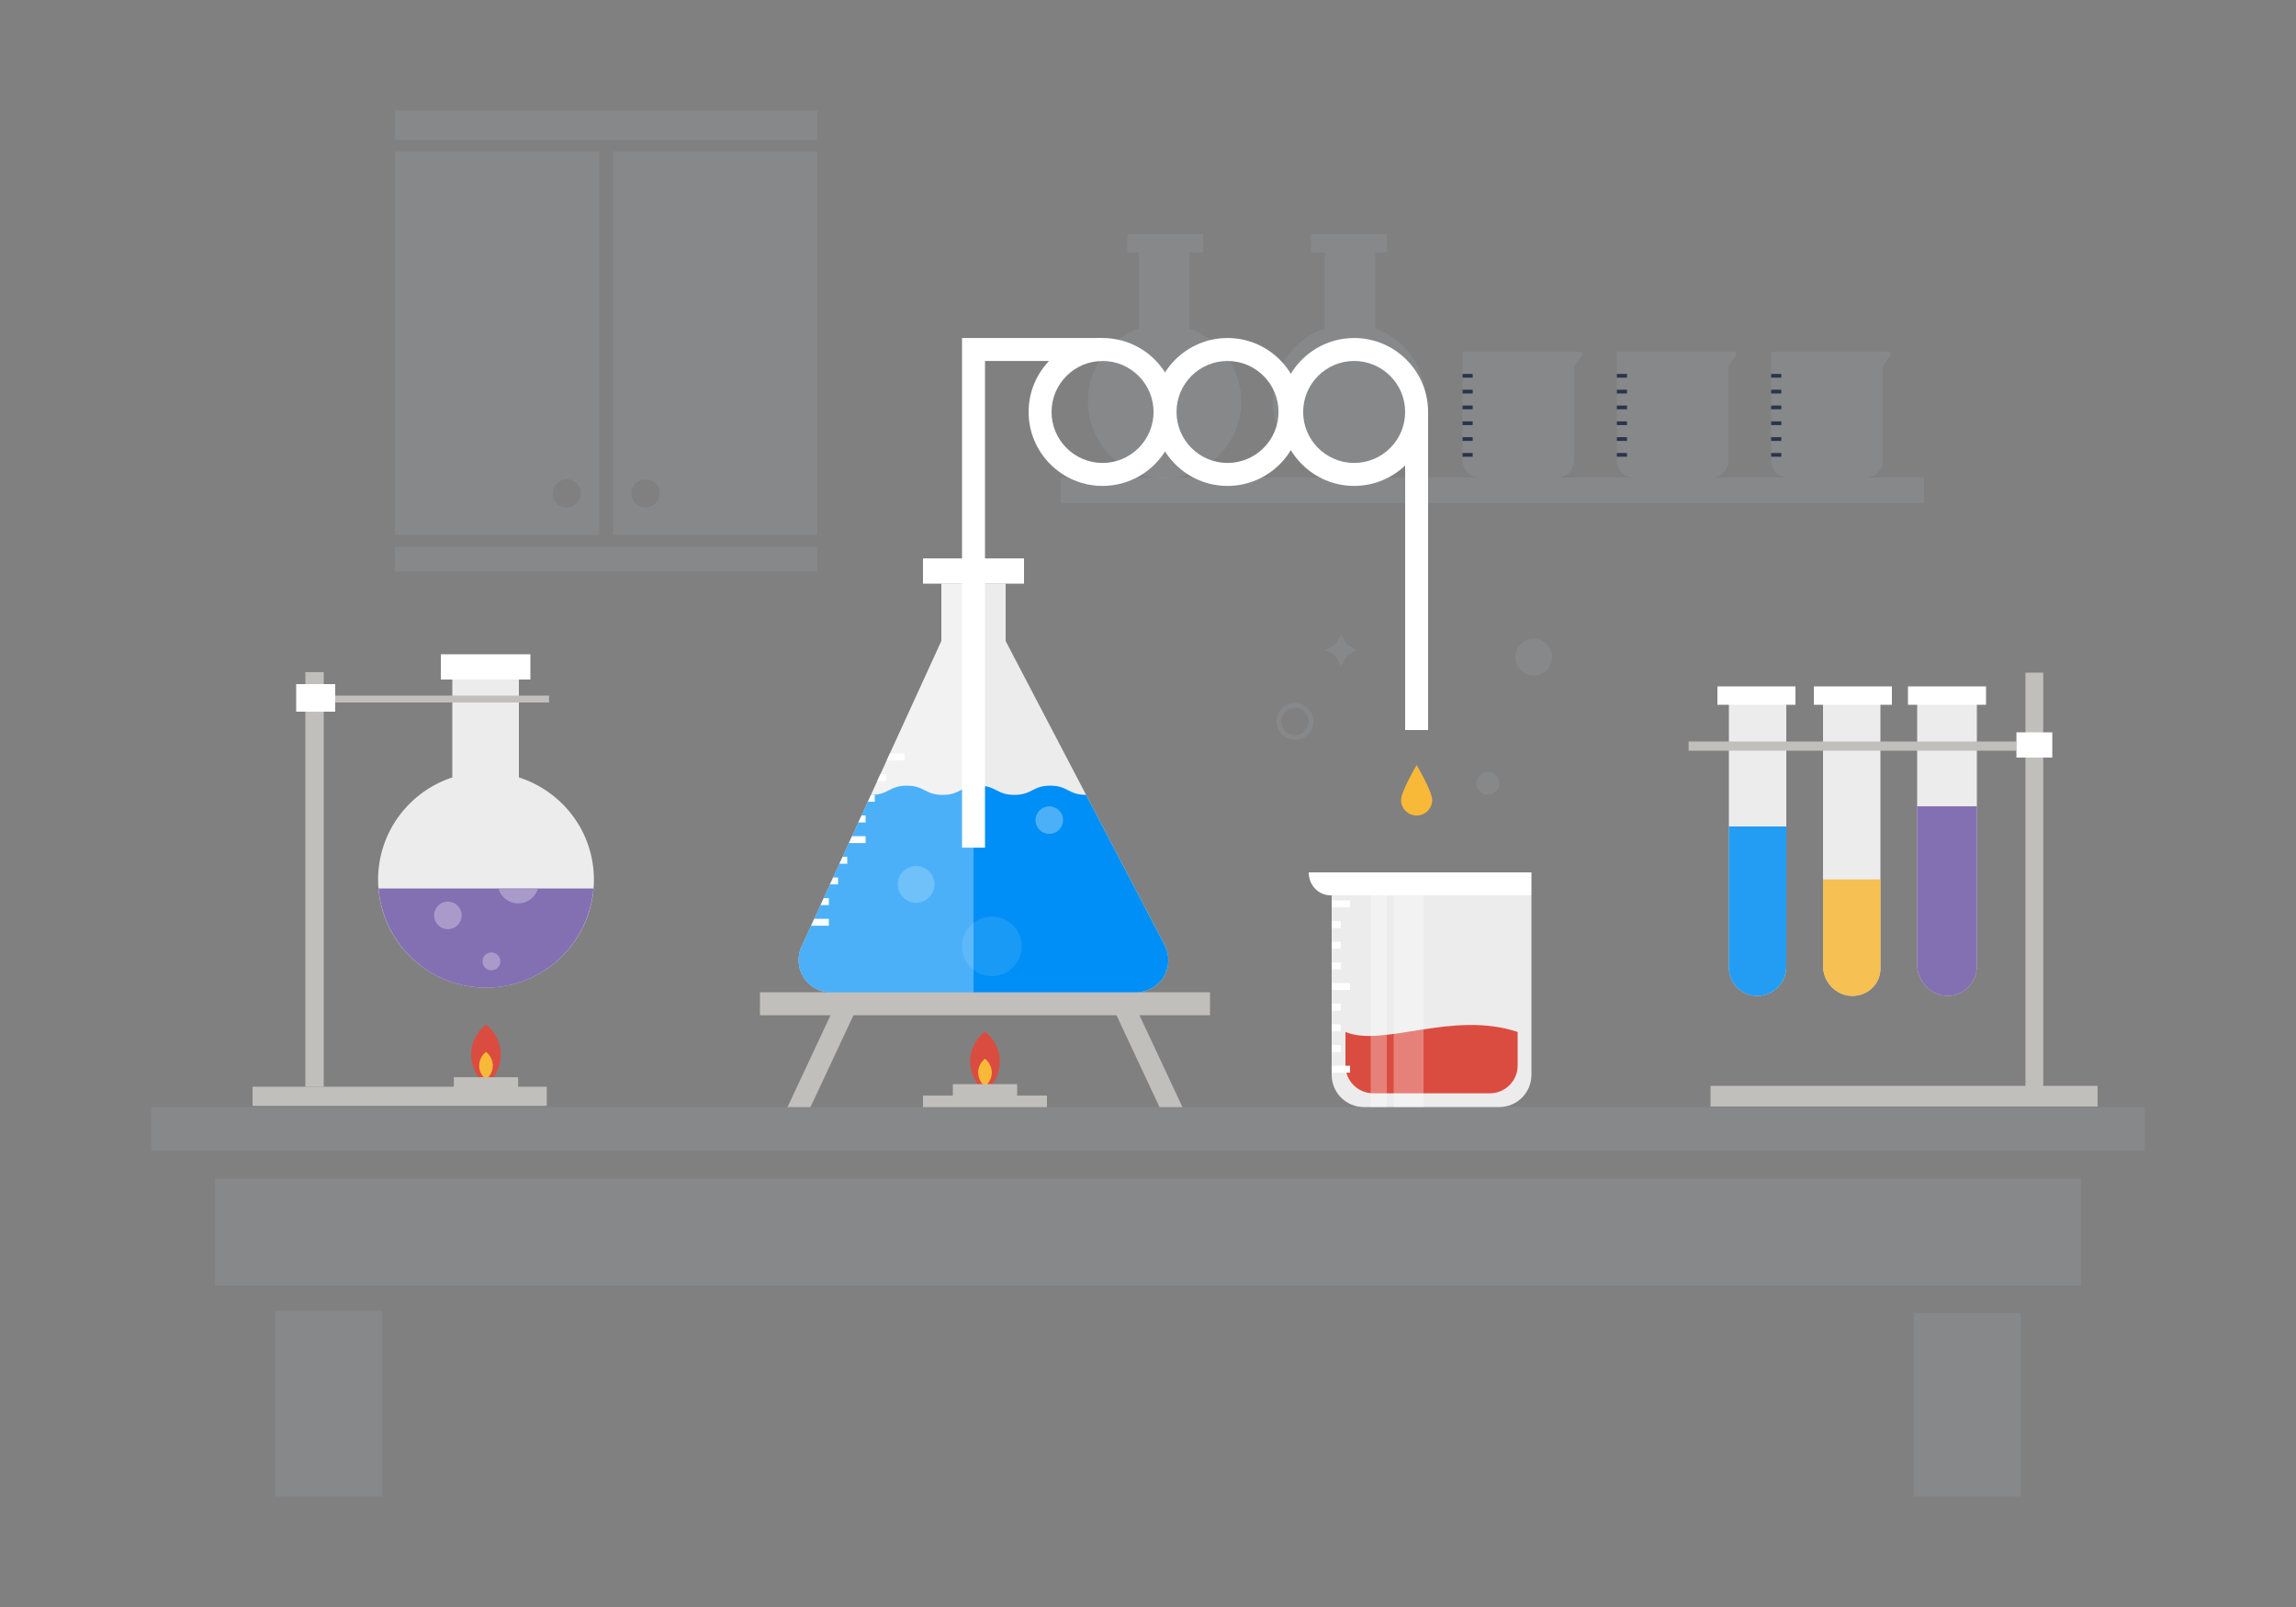 <?xml version="1.0" encoding="utf-8"?>
<!-- Generator: Adobe Illustrator 16.0.0, SVG Export Plug-In . SVG Version: 6.00 Build 0)  -->
<!DOCTYPE svg PUBLIC "-//W3C//DTD SVG 1.1//EN" "http://www.w3.org/Graphics/SVG/1.1/DTD/svg11.dtd">
<svg version="1.1" id="Layer_1" xmlns="http://www.w3.org/2000/svg" xmlns:xlink="http://www.w3.org/1999/xlink" x="0px" y="0px"
	 width="2000px" height="1400px" viewBox="0 0 2000 1400" enable-background="new 0 0 2000 1400" xml:space="preserve">
<rect x="0" y="0" width="2000" height="1400" fill="#808080" stroke="none"/>
<g>
	<defs>
		<rect id="SVGID_1_" width="2000" height="1400"/>
	</defs>
	<clipPath id="SVGID_2_">
		<use xlink:href="#SVGID_1_"  overflow="visible"/>
	</clipPath>
	<g clip-path="url(#SVGID_2_)">
		<defs>
			<rect id="SVGID_3_" width="2000" height="1400"/>
		</defs>
		<clipPath id="SVGID_4_">
			<use xlink:href="#SVGID_3_"  overflow="visible"/>
		</clipPath>
		<g opacity="0.1" clip-path="url(#SVGID_4_)">
			<g>
				<defs>
					<rect id="SVGID_5_" x="924.06" y="416" width="751.879" height="22.473"/>
				</defs>
				<clipPath id="SVGID_6_">
					<use xlink:href="#SVGID_5_"  overflow="visible"/>
				</clipPath>
				<rect x="924.06" y="416" clip-path="url(#SVGID_6_)" fill="#D1D9E8" width="751.883" height="22.473"/>
			</g>
		</g>
	</g>
	<g clip-path="url(#SVGID_2_)">
		<defs>
			<rect id="SVGID_7_" width="2000" height="1400"/>
		</defs>
		<clipPath id="SVGID_8_">
			<use xlink:href="#SVGID_7_"  overflow="visible"/>
		</clipPath>
		<g opacity="0.1" clip-path="url(#SVGID_8_)">
			<g>
				<defs>
					<rect id="SVGID_9_" x="1274" y="306.35" width="104.22" height="109.65"/>
				</defs>
				<clipPath id="SVGID_10_">
					<use xlink:href="#SVGID_9_"  overflow="visible"/>
				</clipPath>
				<path clip-path="url(#SVGID_10_)" fill="#D1D9E8" d="M1274,306.346v94.948c0,8.122,6.584,14.706,14.706,14.706h67.707
					c8.122,0,14.706-6.584,14.706-14.706v-82.168l6.67-9.212c1.077-1.487,0.015-3.568-1.821-3.568H1274z"/>
			</g>
		</g>
	</g>
	<rect x="1274" y="394.64" clip-path="url(#SVGID_2_)" fill="#2A344B" width="8.834" height="3.258"/>
	<rect x="1274" y="380.862" clip-path="url(#SVGID_2_)" fill="#2A344B" width="8.834" height="3.258"/>
	<rect x="1274" y="367.083" clip-path="url(#SVGID_2_)" fill="#2A344B" width="8.834" height="3.258"/>
	<rect x="1274" y="353.305" clip-path="url(#SVGID_2_)" fill="#2A344B" width="8.834" height="3.258"/>
	<rect x="1274" y="339.526" clip-path="url(#SVGID_2_)" fill="#2A344B" width="8.834" height="3.258"/>
	<rect x="1274" y="325.748" clip-path="url(#SVGID_2_)" fill="#2A344B" width="8.834" height="3.258"/>
	<g clip-path="url(#SVGID_2_)">
		<defs>
			<rect id="SVGID_11_" width="2000" height="1400"/>
		</defs>
		<clipPath id="SVGID_12_">
			<use xlink:href="#SVGID_11_"  overflow="visible"/>
		</clipPath>
		<g opacity="0.1" clip-path="url(#SVGID_12_)">
			<g>
				<defs>
					<rect id="SVGID_13_" x="344.057" y="96.32" width="367.824" height="25.68"/>
				</defs>
				<clipPath id="SVGID_14_">
					<use xlink:href="#SVGID_13_"  overflow="visible"/>
				</clipPath>
				<polygon clip-path="url(#SVGID_14_)" fill="#D1D9E8" points="523.065,122 532.874,122 711.881,122 711.881,96.319 
					344.057,96.319 344.057,122 				"/>
			</g>
		</g>
	</g>
	<g clip-path="url(#SVGID_2_)">
		<defs>
			<rect id="SVGID_15_" width="2000" height="1400"/>
		</defs>
		<clipPath id="SVGID_16_">
			<use xlink:href="#SVGID_15_"  overflow="visible"/>
		</clipPath>
		<g opacity="0.1" clip-path="url(#SVGID_16_)">
			<g>
				<defs>
					<rect id="SVGID_17_" x="344.057" y="476.404" width="367.824" height="21.596"/>
				</defs>
				<clipPath id="SVGID_18_">
					<use xlink:href="#SVGID_17_"  overflow="visible"/>
				</clipPath>
				<rect x="344.057" y="476.404" clip-path="url(#SVGID_18_)" fill="#D1D9E8" width="367.824" height="21.596"/>
			</g>
		</g>
	</g>
	<g clip-path="url(#SVGID_2_)">
		<defs>
			<rect id="SVGID_19_" width="2000" height="1400"/>
		</defs>
		<clipPath id="SVGID_20_">
			<use xlink:href="#SVGID_19_"  overflow="visible"/>
		</clipPath>
		<g opacity="0.1" clip-path="url(#SVGID_20_)">
			<g>
				<defs>
					<rect id="SVGID_21_" x="534" y="132" width="177.881" height="334"/>
				</defs>
				<clipPath id="SVGID_22_">
					<use xlink:href="#SVGID_21_"  overflow="visible"/>
				</clipPath>
				<path clip-path="url(#SVGID_22_)" fill="#D1D9E8" d="M534,466h177.881V132H534V466z M562.299,442.074
					c-6.771,0-12.261-5.489-12.261-12.261c0-6.771,5.49-12.261,12.261-12.261s12.261,5.489,12.261,12.261
					C574.561,436.585,569.07,442.074,562.299,442.074"/>
			</g>
		</g>
	</g>
	<g clip-path="url(#SVGID_2_)">
		<defs>
			<rect id="SVGID_23_" width="2000" height="1400"/>
		</defs>
		<clipPath id="SVGID_24_">
			<use xlink:href="#SVGID_23_"  overflow="visible"/>
		</clipPath>
		<g opacity="0.1" clip-path="url(#SVGID_24_)">
			<g>
				<defs>
					<rect id="SVGID_25_" x="344.057" y="132" width="177.943" height="334"/>
				</defs>
				<clipPath id="SVGID_26_">
					<use xlink:href="#SVGID_25_"  overflow="visible"/>
				</clipPath>
				<path clip-path="url(#SVGID_26_)" fill="#D1D9E8" d="M344.057,466H522V132H344.057V466z M493.639,442.074
					c-6.771,0-12.261-5.489-12.261-12.261c0-6.771,5.49-12.261,12.261-12.261s12.261,5.489,12.261,12.261
					C505.9,436.585,500.41,442.074,493.639,442.074"/>
			</g>
		</g>
	</g>
	<g clip-path="url(#SVGID_2_)">
		<defs>
			<rect id="SVGID_27_" width="2000" height="1400"/>
		</defs>
		<clipPath id="SVGID_28_">
			<use xlink:href="#SVGID_27_"  overflow="visible"/>
		</clipPath>
		<g opacity="0.1" clip-path="url(#SVGID_28_)">
			<g>
				<defs>
					<rect id="SVGID_29_" x="947.624" y="204" width="133.606" height="212.404"/>
				</defs>
				<clipPath id="SVGID_30_">
					<use xlink:href="#SVGID_29_"  overflow="visible"/>
				</clipPath>
				<path clip-path="url(#SVGID_30_)" fill="#D1D9E8" d="M1036,286.194V220h12v-16h-66v16h10v66.194
					c-25.188,8.814-44.376,33.862-44.376,63.406c0,36.896,29.909,66.804,66.804,66.804c36.896,0,66.805-29.909,66.805-66.804
					C1081.232,320.056,1062.044,295.008,1036,286.194"/>
			</g>
		</g>
	</g>
	<g clip-path="url(#SVGID_2_)">
		<defs>
			<rect id="SVGID_31_" width="2000" height="1400"/>
		</defs>
		<clipPath id="SVGID_32_">
			<use xlink:href="#SVGID_31_"  overflow="visible"/>
		</clipPath>
		<g opacity="0.1" clip-path="url(#SVGID_32_)">
			<g>
				<defs>
					<rect id="SVGID_33_" x="1108.67" y="204" width="133.61" height="212.404"/>
				</defs>
				<clipPath id="SVGID_34_">
					<use xlink:href="#SVGID_33_"  overflow="visible"/>
				</clipPath>
				<path clip-path="url(#SVGID_34_)" fill="#D1D9E8" d="M1198,286.194V220h10v-16h-66v16h12v66.194
					c-26.143,8.814-45.329,33.862-45.329,63.406c0,36.896,29.909,66.804,66.803,66.804c36.896,0,66.805-29.909,66.805-66.804
					C1242.278,320.056,1223.091,295.008,1198,286.194"/>
			</g>
		</g>
	</g>
	<g clip-path="url(#SVGID_2_)">
		<defs>
			<rect id="SVGID_35_" width="2000" height="1400"/>
		</defs>
		<clipPath id="SVGID_36_">
			<use xlink:href="#SVGID_35_"  overflow="visible"/>
		</clipPath>
		<g opacity="0.1" clip-path="url(#SVGID_36_)">
			<g>
				<defs>
					<rect id="SVGID_37_" x="1542.811" y="306.35" width="104.22" height="109.65"/>
				</defs>
				<clipPath id="SVGID_38_">
					<use xlink:href="#SVGID_37_"  overflow="visible"/>
				</clipPath>
				<path clip-path="url(#SVGID_38_)" fill="#D1D9E8" d="M1542.813,306.346v94.948c0,8.122,6.584,14.706,14.706,14.706h67.707
					c8.122,0,14.706-6.584,14.706-14.706v-82.168l6.67-9.212c1.077-1.487,0.015-3.568-1.821-3.568H1542.813z"/>
			</g>
		</g>
	</g>
	<rect x="1542.814" y="394.64" clip-path="url(#SVGID_2_)" fill="#2A344B" width="8.834" height="3.258"/>
	<rect x="1542.814" y="380.862" clip-path="url(#SVGID_2_)" fill="#2A344B" width="8.834" height="3.258"/>
	<rect x="1542.814" y="367.083" clip-path="url(#SVGID_2_)" fill="#2A344B" width="8.834" height="3.258"/>
	<rect x="1542.814" y="353.305" clip-path="url(#SVGID_2_)" fill="#2A344B" width="8.834" height="3.258"/>
	<rect x="1542.814" y="339.526" clip-path="url(#SVGID_2_)" fill="#2A344B" width="8.834" height="3.258"/>
	<rect x="1542.814" y="325.748" clip-path="url(#SVGID_2_)" fill="#2A344B" width="8.834" height="3.258"/>
	<g clip-path="url(#SVGID_2_)">
		<defs>
			<rect id="SVGID_39_" width="2000" height="1400"/>
		</defs>
		<clipPath id="SVGID_40_">
			<use xlink:href="#SVGID_39_"  overflow="visible"/>
		</clipPath>
		<g opacity="0.1" clip-path="url(#SVGID_40_)">
			<g>
				<defs>
					<rect id="SVGID_41_" x="1408.41" y="306.35" width="104.22" height="109.65"/>
				</defs>
				<clipPath id="SVGID_42_">
					<use xlink:href="#SVGID_41_"  overflow="visible"/>
				</clipPath>
				<path clip-path="url(#SVGID_42_)" fill="#D1D9E8" d="M1408.407,306.346v94.948c0,8.122,6.584,14.706,14.706,14.706h67.707
					c8.121,0,14.705-6.584,14.705-14.706v-82.168l6.67-9.212c1.077-1.487,0.016-3.568-1.82-3.568H1408.407z"/>
			</g>
		</g>
	</g>
	<rect x="1408.407" y="394.64" clip-path="url(#SVGID_2_)" fill="#2A344B" width="8.834" height="3.258"/>
	<rect x="1408.407" y="380.862" clip-path="url(#SVGID_2_)" fill="#2A344B" width="8.834" height="3.258"/>
	<rect x="1408.407" y="367.083" clip-path="url(#SVGID_2_)" fill="#2A344B" width="8.834" height="3.258"/>
	<rect x="1408.407" y="353.305" clip-path="url(#SVGID_2_)" fill="#2A344B" width="8.834" height="3.258"/>
	<rect x="1408.407" y="339.526" clip-path="url(#SVGID_2_)" fill="#2A344B" width="8.834" height="3.258"/>
	<rect x="1408.407" y="325.748" clip-path="url(#SVGID_2_)" fill="#2A344B" width="8.834" height="3.258"/>
	<g clip-path="url(#SVGID_2_)">
		<defs>
			<rect id="SVGID_43_" width="2000" height="1400"/>
		</defs>
		<clipPath id="SVGID_44_">
			<use xlink:href="#SVGID_43_"  overflow="visible"/>
		</clipPath>
		<g opacity="0.85" clip-path="url(#SVGID_44_)">
			<g>
				<defs>
					<rect id="SVGID_45_" x="695.602" y="508.473" width="322.158" height="356"/>
				</defs>
				<clipPath id="SVGID_46_">
					<use xlink:href="#SVGID_45_"  overflow="visible"/>
				</clipPath>
				<path clip-path="url(#SVGID_46_)" fill="#FFFFFF" d="M820,508.473v50L698.141,824.825c-3.967,8.668-3.25,18.757,1.9,26.777
					c5.151,8.021,14.028,12.871,23.561,12.871h266.161c9.795,0,18.876-5.117,23.951-13.496c5.073-8.379,5.4-18.799,0.862-27.479
					L876,558.473v-50"/>
			</g>
		</g>
	</g>
	<g clip-path="url(#SVGID_2_)">
		<defs>
			<rect id="SVGID_47_" width="2000" height="1400"/>
		</defs>
		<clipPath id="SVGID_48_">
			<use xlink:href="#SVGID_47_"  overflow="visible"/>
		</clipPath>
		<g opacity="0.85" clip-path="url(#SVGID_48_)">
			<g>
				<defs>
					<rect id="SVGID_49_" x="1160" y="780" width="174" height="184.473"/>
				</defs>
				<clipPath id="SVGID_50_">
					<use xlink:href="#SVGID_49_"  overflow="visible"/>
				</clipPath>
				<path clip-path="url(#SVGID_50_)" fill="#FFFFFF" d="M1160,780v156.403c0,15.502,12.566,28.069,28.07,28.069h117.859
					c15.502,0,28.07-12.567,28.07-28.069V780H1160z"/>
			</g>
		</g>
	</g>
	<g clip-path="url(#SVGID_2_)">
		<defs>
			<rect id="SVGID_51_" width="2000" height="1400"/>
		</defs>
		<clipPath id="SVGID_52_">
			<use xlink:href="#SVGID_51_"  overflow="visible"/>
		</clipPath>
		<path clip-path="url(#SVGID_52_)" fill="#DB4C40" d="M845.05,924.81c0,10.438,4.994,19.823,12.95,26.336
			c7.956-6.513,12.95-15.897,12.95-26.336c0-10.44-4.994-19.826-12.95-26.336C850.043,904.983,845.05,914.369,845.05,924.81"/>
	</g>
	<g clip-path="url(#SVGID_2_)">
		<defs>
			<rect id="SVGID_53_" width="2000" height="1400"/>
		</defs>
		<clipPath id="SVGID_54_">
			<use xlink:href="#SVGID_53_"  overflow="visible"/>
		</clipPath>
		<path clip-path="url(#SVGID_54_)" fill="#F9B938" d="M852.066,934.407c0,4.782,2.288,9.084,5.934,12.065
			c3.646-2.981,5.933-7.283,5.933-12.065c0-4.783-2.288-9.084-5.933-12.068C854.354,925.323,852.066,929.624,852.066,934.407"/>
	</g>
	<rect x="662" y="864.473" clip-path="url(#SVGID_2_)" fill="#C1BFBB" width="392" height="20"/>
	<polygon clip-path="url(#SVGID_2_)" fill="#C1BFBB" points="1010,964.474 966,870.474 986,870.474 1030,964.474 	"/>
	<polygon clip-path="url(#SVGID_2_)" fill="#C1BFBB" points="706,964.474 750,870.474 730,870.474 686,964.474 	"/>
	<rect x="804" y="954.473" clip-path="url(#SVGID_2_)" fill="#C1BFBB" width="108" height="10"/>
	<rect x="830" y="944.473" clip-path="url(#SVGID_2_)" fill="#C1BFBB" width="56" height="16"/>
	<g clip-path="url(#SVGID_2_)">
		<defs>
			<rect id="SVGID_55_" width="2000" height="1400"/>
		</defs>
		<clipPath id="SVGID_56_">
			<use xlink:href="#SVGID_55_"  overflow="visible"/>
		</clipPath>
		<path clip-path="url(#SVGID_56_)" fill="#DB4C40" d="M1172,899.026v29.248c0,13.362,10.834,24.198,24.198,24.198h101.604
			c13.364,0,24.198-10.836,24.198-24.198v-29.248C1265.104,880.06,1204.759,912.817,1172,899.026"/>
	</g>
	<g clip-path="url(#SVGID_2_)">
		<defs>
			<rect id="SVGID_57_" width="2000" height="1400"/>
		</defs>
		<clipPath id="SVGID_58_">
			<use xlink:href="#SVGID_57_"  overflow="visible"/>
		</clipPath>
		<path clip-path="url(#SVGID_58_)" fill="#FFFFFF" d="M960.422,423.317c-35.521,0-64.422-28.901-64.422-64.422
			c0-35.522,28.901-64.422,64.422-64.422s64.42,28.9,64.42,64.422C1024.842,394.416,995.943,423.317,960.422,423.317
			 M960.422,314.473c-24.494,0-44.422,19.928-44.422,44.422c0,24.494,19.928,44.422,44.422,44.422s44.42-19.928,44.42-44.422
			C1004.842,334.401,984.916,314.473,960.422,314.473"/>
	</g>
	<g clip-path="url(#SVGID_2_)">
		<defs>
			<rect id="SVGID_59_" width="2000" height="1400"/>
		</defs>
		<clipPath id="SVGID_60_">
			<use xlink:href="#SVGID_59_"  overflow="visible"/>
		</clipPath>
		<path clip-path="url(#SVGID_60_)" fill="#FFFFFF" d="M1179.578,423.317c-35.521,0-64.422-28.901-64.422-64.422
			c0-35.522,28.9-64.422,64.422-64.422s64.422,28.9,64.422,64.422C1244,394.416,1215.1,423.317,1179.578,423.317 M1179.578,314.473
			c-24.494,0-44.422,19.928-44.422,44.422c0,24.494,19.928,44.422,44.422,44.422S1224,383.389,1224,358.895
			C1224,334.401,1204.072,314.473,1179.578,314.473"/>
	</g>
	<rect x="1224" y="358.473" clip-path="url(#SVGID_2_)" fill="#FFFFFF" width="20" height="277.527"/>
	<g clip-path="url(#SVGID_2_)">
		<defs>
			<rect id="SVGID_61_" width="2000" height="1400"/>
		</defs>
		<clipPath id="SVGID_62_">
			<use xlink:href="#SVGID_61_"  overflow="visible"/>
		</clipPath>
		<path clip-path="url(#SVGID_62_)" fill="#008FF6" d="M758.693,692.473l-60.553,132.352c-3.967,8.668-3.25,18.757,1.901,26.777
			s14.028,12.871,23.56,12.871h266.161c9.795,0,18.877-5.117,23.951-13.496c5.074-8.379,5.401-18.799,0.863-27.479l-68.511-131.025
			c-15.613,0-15.613-8-31.227-8c-15.608,0-15.608,8-31.217,8c-15.615,0-15.615-8-31.229-8c-15.615,0-15.615,8-31.23,8
			c-15.617,0-15.617-8-31.235-8C774.311,684.473,774.311,692.473,758.693,692.473"/>
	</g>
	<polygon clip-path="url(#SVGID_2_)" fill="#FFFFFF" points="858,738.473 838,738.473 838,294.473 960.422,294.473 960.422,314.473 
		858,314.473 	"/>
	<g clip-path="url(#SVGID_2_)">
		<defs>
			<rect id="SVGID_63_" width="2000" height="1400"/>
		</defs>
		<clipPath id="SVGID_64_">
			<use xlink:href="#SVGID_63_"  overflow="visible"/>
		</clipPath>
		<g opacity="0.2" clip-path="url(#SVGID_64_)">
			<g>
				<defs>
					<rect id="SVGID_65_" x="782" y="754.473" width="32" height="32"/>
				</defs>
				<clipPath id="SVGID_66_">
					<use xlink:href="#SVGID_65_"  overflow="visible"/>
				</clipPath>
				<path clip-path="url(#SVGID_66_)" fill="#FFFFFF" d="M814,770.474c0,8.838-7.163,16-16,16s-16-7.162-16-16s7.163-16,16-16
					S814,761.636,814,770.474"/>
			</g>
		</g>
	</g>
	<g clip-path="url(#SVGID_2_)">
		<defs>
			<rect id="SVGID_67_" width="2000" height="1400"/>
		</defs>
		<clipPath id="SVGID_68_">
			<use xlink:href="#SVGID_67_"  overflow="visible"/>
		</clipPath>
		<g opacity="0.3" clip-path="url(#SVGID_68_)">
			<g>
				<defs>
					<rect id="SVGID_69_" x="902" y="702.473" width="24" height="24"/>
				</defs>
				<clipPath id="SVGID_70_">
					<use xlink:href="#SVGID_69_"  overflow="visible"/>
				</clipPath>
				<path clip-path="url(#SVGID_70_)" fill="#FFFFFF" d="M926,714.474c0,6.629-5.372,12-12,12s-12-5.371-12-12s5.372-12,12-12
					S926,707.845,926,714.474"/>
			</g>
		</g>
	</g>
	<g clip-path="url(#SVGID_2_)">
		<defs>
			<rect id="SVGID_71_" width="2000" height="1400"/>
		</defs>
		<clipPath id="SVGID_72_">
			<use xlink:href="#SVGID_71_"  overflow="visible"/>
		</clipPath>
		<g opacity="0.1" clip-path="url(#SVGID_72_)">
			<g>
				<defs>
					<rect id="SVGID_73_" x="838" y="798.473" width="52" height="52"/>
				</defs>
				<clipPath id="SVGID_74_">
					<use xlink:href="#SVGID_73_"  overflow="visible"/>
				</clipPath>
				<path clip-path="url(#SVGID_74_)" fill="#FFFFFF" d="M890,824.474c0,14.36-11.641,26-26,26s-26-11.64-26-26
					c0-14.361,11.641-26,26-26S890,810.112,890,824.474"/>
			</g>
		</g>
	</g>
	<g clip-path="url(#SVGID_2_)">
		<defs>
			<rect id="SVGID_75_" width="2000" height="1400"/>
		</defs>
		<clipPath id="SVGID_76_">
			<use xlink:href="#SVGID_75_"  overflow="visible"/>
		</clipPath>
		<path clip-path="url(#SVGID_76_)" fill="#F9B938" d="M1247.538,696.935c0,7.477-6.061,13.539-13.538,13.539
			c-7.479,0-13.538-6.063-13.538-13.539c0-7.477,13.538-30.461,13.538-30.461S1247.538,689.458,1247.538,696.935"/>
	</g>
	<rect x="1160" y="784.473" clip-path="url(#SVGID_2_)" fill="#FFFFFF" width="16" height="6"/>
	<rect x="1160" y="802.473" clip-path="url(#SVGID_2_)" fill="#FFFFFF" width="8" height="6"/>
	<rect x="1160" y="820.473" clip-path="url(#SVGID_2_)" fill="#FFFFFF" width="8" height="6"/>
	<rect x="1160" y="838.473" clip-path="url(#SVGID_2_)" fill="#FFFFFF" width="8" height="6"/>
	<rect x="1160" y="856.473" clip-path="url(#SVGID_2_)" fill="#FFFFFF" width="16" height="6"/>
	<rect x="1160" y="874.473" clip-path="url(#SVGID_2_)" fill="#FFFFFF" width="8" height="6"/>
	<rect x="1160" y="892.473" clip-path="url(#SVGID_2_)" fill="#FFFFFF" width="8" height="6"/>
	<rect x="1160" y="910.473" clip-path="url(#SVGID_2_)" fill="#FFFFFF" width="8" height="6"/>
	<rect x="1160" y="928.473" clip-path="url(#SVGID_2_)" fill="#FFFFFF" width="16" height="6"/>
	<polyline clip-path="url(#SVGID_2_)" fill="#FFFFFF" points="876,508.473 892,508.473 892,486.473 804,486.473 804,508.473 
		820,508.473 	"/>
	<g clip-path="url(#SVGID_2_)">
		<defs>
			<rect id="SVGID_77_" width="2000" height="1400"/>
		</defs>
		<clipPath id="SVGID_78_">
			<use xlink:href="#SVGID_77_"  overflow="visible"/>
		</clipPath>
		<g opacity="0.3" clip-path="url(#SVGID_78_)">
			<g>
				<defs>
					<rect id="SVGID_79_" x="1214" y="778.473" width="26" height="186"/>
				</defs>
				<clipPath id="SVGID_80_">
					<use xlink:href="#SVGID_79_"  overflow="visible"/>
				</clipPath>
				<rect x="1214" y="778.473" clip-path="url(#SVGID_80_)" fill="#FFFFFF" width="26" height="186"/>
			</g>
		</g>
	</g>
	<g clip-path="url(#SVGID_2_)">
		<defs>
			<rect id="SVGID_81_" width="2000" height="1400"/>
		</defs>
		<clipPath id="SVGID_82_">
			<use xlink:href="#SVGID_81_"  overflow="visible"/>
		</clipPath>
		<g opacity="0.3" clip-path="url(#SVGID_82_)">
			<g>
				<defs>
					<rect id="SVGID_83_" x="1194" y="778.473" width="14" height="186"/>
				</defs>
				<clipPath id="SVGID_84_">
					<use xlink:href="#SVGID_83_"  overflow="visible"/>
				</clipPath>
				<rect x="1194" y="778.473" clip-path="url(#SVGID_84_)" fill="#FFFFFF" width="14" height="186"/>
			</g>
		</g>
	</g>
	<g clip-path="url(#SVGID_2_)">
		<defs>
			<rect id="SVGID_85_" width="2000" height="1400"/>
		</defs>
		<clipPath id="SVGID_86_">
			<use xlink:href="#SVGID_85_"  overflow="visible"/>
		</clipPath>
		<path clip-path="url(#SVGID_86_)" fill="#FFFFFF" d="M1334,760h-193.999c0,11.52,8.954,20.473,19.999,20h174V760z"/>
	</g>
	<g clip-path="url(#SVGID_2_)">
		<defs>
			<rect id="SVGID_87_" width="2000" height="1400"/>
		</defs>
		<clipPath id="SVGID_88_">
			<use xlink:href="#SVGID_87_"  overflow="visible"/>
		</clipPath>
		<path clip-path="url(#SVGID_88_)" fill="#FFFFFF" d="M1069.264,423.317c-35.521,0-64.422-28.901-64.422-64.422
			c0-35.522,28.9-64.422,64.422-64.422s64.422,28.9,64.422,64.422C1133.686,394.416,1104.785,423.317,1069.264,423.317
			 M1069.264,314.473c-24.494,0-44.422,19.928-44.422,44.422c0,24.494,19.928,44.422,44.422,44.422s44.422-19.928,44.422-44.422
			C1113.686,334.401,1093.758,314.473,1069.264,314.473"/>
	</g>
	<g clip-path="url(#SVGID_2_)">
		<defs>
			<rect id="SVGID_89_" width="2000" height="1400"/>
		</defs>
		<clipPath id="SVGID_90_">
			<use xlink:href="#SVGID_89_"  overflow="visible"/>
		</clipPath>
		<g opacity="0.3" clip-path="url(#SVGID_90_)">
			<g>
				<defs>
					<rect id="SVGID_91_" x="695.602" y="508.473" width="152.398" height="356"/>
				</defs>
				<clipPath id="SVGID_92_">
					<use xlink:href="#SVGID_91_"  overflow="visible"/>
				</clipPath>
				<path clip-path="url(#SVGID_92_)" fill="#FFFFFF" d="M820,508.473v50L698.141,824.825c-3.967,8.668-3.25,18.757,1.9,26.777
					c5.151,8.021,14.028,12.871,23.561,12.871H848v-356H820z"/>
			</g>
		</g>
	</g>
	<polygon clip-path="url(#SVGID_2_)" fill="#FFFFFF" points="788,662.473 788,656.473 775.164,656.473 772.419,662.473 	"/>
	<polygon clip-path="url(#SVGID_2_)" fill="#FFFFFF" points="706.537,806.474 722,806.474 722,800.474 709.282,800.474 	"/>
	<polygon clip-path="url(#SVGID_2_)" fill="#FFFFFF" points="772,680.473 772,674.473 766.928,674.473 764.183,680.473 	"/>
	<polygon clip-path="url(#SVGID_2_)" fill="#FFFFFF" points="722,788.474 722,782.474 717.517,782.474 714.772,788.474 	"/>
	<polygon clip-path="url(#SVGID_2_)" fill="#FFFFFF" points="738,752.474 738,746.474 733.988,746.474 731.242,752.474 	"/>
	<polygon clip-path="url(#SVGID_2_)" fill="#FFFFFF" points="762,698.473 762,692.473 758.693,692.473 755.948,698.473 	"/>
	<polygon clip-path="url(#SVGID_2_)" fill="#FFFFFF" points="730,770.474 730,764.474 725.752,764.474 723.007,770.474 	"/>
	<polygon clip-path="url(#SVGID_2_)" fill="#FFFFFF" points="754,734.474 754,728.474 742.223,728.474 739.478,734.474 	"/>
	<polygon clip-path="url(#SVGID_2_)" fill="#FFFFFF" points="754,716.474 754,710.474 750.458,710.474 747.713,716.474 	"/>
	<g clip-path="url(#SVGID_2_)">
		<defs>
			<rect id="SVGID_93_" width="2000" height="1400"/>
		</defs>
		<clipPath id="SVGID_94_">
			<use xlink:href="#SVGID_93_"  overflow="visible"/>
		</clipPath>
		<g opacity="0.1" clip-path="url(#SVGID_94_)">
			<g>
				<defs>
					<rect id="SVGID_95_" x="131.731" y="964.473" width="1736.539" height="38"/>
				</defs>
				<clipPath id="SVGID_96_">
					<use xlink:href="#SVGID_95_"  overflow="visible"/>
				</clipPath>
				<rect x="131.731" y="964.473" clip-path="url(#SVGID_96_)" fill="#D1D9E8" width="1736.539" height="38"/>
			</g>
		</g>
	</g>
	<g clip-path="url(#SVGID_2_)">
		<defs>
			<rect id="SVGID_97_" width="2000" height="1400"/>
		</defs>
		<clipPath id="SVGID_98_">
			<use xlink:href="#SVGID_97_"  overflow="visible"/>
		</clipPath>
		<g opacity="0.1" clip-path="url(#SVGID_98_)">
			<g>
				<defs>
					<rect id="SVGID_99_" x="187.334" y="1026.68" width="1625.336" height="93.292"/>
				</defs>
				<clipPath id="SVGID_100_">
					<use xlink:href="#SVGID_99_"  overflow="visible"/>
				</clipPath>
				<rect x="187.333" y="1026.68" clip-path="url(#SVGID_100_)" fill="#D1D9E8" width="1625.333" height="93.292"/>
			</g>
		</g>
	</g>
	<g clip-path="url(#SVGID_2_)">
		<defs>
			<rect id="SVGID_101_" width="2000" height="1400"/>
		</defs>
		<clipPath id="SVGID_102_">
			<use xlink:href="#SVGID_101_"  overflow="visible"/>
		</clipPath>
		<g opacity="0.1" clip-path="url(#SVGID_102_)">
			<g>
				<defs>
					<rect id="SVGID_103_" x="239.716" y="1141.972" width="93.298" height="161.709"/>
				</defs>
				<clipPath id="SVGID_104_">
					<use xlink:href="#SVGID_103_"  overflow="visible"/>
				</clipPath>
				<rect x="239.717" y="1141.972" clip-path="url(#SVGID_104_)" fill="#D1D9E8" width="93.297" height="161.708"/>
			</g>
		</g>
	</g>
	<g clip-path="url(#SVGID_2_)">
		<defs>
			<rect id="SVGID_105_" width="2000" height="1400"/>
		</defs>
		<clipPath id="SVGID_106_">
			<use xlink:href="#SVGID_105_"  overflow="visible"/>
		</clipPath>
		<g opacity="0.1" clip-path="url(#SVGID_106_)">
			<g>
				<defs>
					<rect id="SVGID_107_" x="1666.99" y="1143.972" width="93.29" height="159.709"/>
				</defs>
				<clipPath id="SVGID_108_">
					<use xlink:href="#SVGID_107_"  overflow="visible"/>
				</clipPath>
				<rect x="1666.986" y="1143.972" clip-path="url(#SVGID_108_)" fill="#D1D9E8" width="93.297" height="159.708"/>
			</g>
		</g>
	</g>
	<g clip-path="url(#SVGID_2_)">
		<defs>
			<rect id="SVGID_109_" width="2000" height="1400"/>
		</defs>
		<clipPath id="SVGID_110_">
			<use xlink:href="#SVGID_109_"  overflow="visible"/>
		</clipPath>
		<g opacity="0.1" clip-path="url(#SVGID_110_)">
			<g>
				<defs>
					<rect id="SVGID_111_" x="1286" y="672.473" width="20" height="20"/>
				</defs>
				<clipPath id="SVGID_112_">
					<use xlink:href="#SVGID_111_"  overflow="visible"/>
				</clipPath>
				<path clip-path="url(#SVGID_112_)" fill="#D1D9E8" d="M1306,682.473c0,5.523-4.479,10-10,10c-5.522,0-10-4.477-10-10
					s4.478-10,10-10C1301.521,672.473,1306,676.95,1306,682.473"/>
			</g>
		</g>
	</g>
	<g clip-path="url(#SVGID_2_)">
		<defs>
			<rect id="SVGID_113_" width="2000" height="1400"/>
		</defs>
		<clipPath id="SVGID_114_">
			<use xlink:href="#SVGID_113_"  overflow="visible"/>
		</clipPath>
		<g opacity="0.1" clip-path="url(#SVGID_114_)">
			<g>
				<defs>
					<rect id="SVGID_115_" x="1320" y="556.473" width="32" height="32"/>
				</defs>
				<clipPath id="SVGID_116_">
					<use xlink:href="#SVGID_115_"  overflow="visible"/>
				</clipPath>
				<path clip-path="url(#SVGID_116_)" fill="#D1D9E8" d="M1352,572.473c0,8.836-7.163,16-16,16s-16-7.164-16-16
					c0-8.836,7.163-16,16-16S1352,563.637,1352,572.473"/>
			</g>
		</g>
	</g>
	<g clip-path="url(#SVGID_2_)">
		<defs>
			<rect id="SVGID_117_" width="2000" height="1400"/>
		</defs>
		<clipPath id="SVGID_118_">
			<use xlink:href="#SVGID_117_"  overflow="visible"/>
		</clipPath>
		<g opacity="0.1" clip-path="url(#SVGID_118_)">
			<g>
				<defs>
					<rect id="SVGID_119_" x="1112" y="612.473" width="32" height="32"/>
				</defs>
				<clipPath id="SVGID_120_">
					<use xlink:href="#SVGID_119_"  overflow="visible"/>
				</clipPath>
				<path clip-path="url(#SVGID_120_)" fill="#D1D9E8" d="M1128,644.473c-8.822,0-16-7.178-16-16c0-8.822,7.178-16,16-16
					s16,7.178,16,16C1144,637.295,1136.822,644.473,1128,644.473 M1128,616.473c-6.617,0-12,5.383-12,12c0,6.617,5.383,12,12,12
					s12-5.383,12-12C1140,621.856,1134.617,616.473,1128,616.473"/>
			</g>
		</g>
	</g>
	<g clip-path="url(#SVGID_2_)">
		<defs>
			<rect id="SVGID_121_" width="2000" height="1400"/>
		</defs>
		<clipPath id="SVGID_122_">
			<use xlink:href="#SVGID_121_"  overflow="visible"/>
		</clipPath>
		<g opacity="0.1" clip-path="url(#SVGID_122_)">
			<g>
				<defs>
					<rect id="SVGID_123_" x="1154.4" y="552.473" width="27.6" height="27.598"/>
				</defs>
				<clipPath id="SVGID_124_">
					<use xlink:href="#SVGID_123_"  overflow="visible"/>
				</clipPath>
				<polygon clip-path="url(#SVGID_124_)" fill="#D1D9E8" points="1168.201,552.473 1173.08,561.394 1182,566.272 1173.08,571.151 
					1168.201,580.071 1163.322,571.151 1154.402,566.272 1163.322,561.394 				"/>
			</g>
		</g>
	</g>
	<g clip-path="url(#SVGID_2_)">
		<defs>
			<rect id="SVGID_125_" width="2000" height="1400"/>
		</defs>
		<clipPath id="SVGID_126_">
			<use xlink:href="#SVGID_125_"  overflow="visible"/>
		</clipPath>
		<g opacity="0.85" clip-path="url(#SVGID_126_)">
			<g>
				<defs>
					<rect id="SVGID_127_" x="329.341" y="590.473" width="188" height="270"/>
				</defs>
				<clipPath id="SVGID_128_">
					<use xlink:href="#SVGID_127_"  overflow="visible"/>
				</clipPath>
				<path clip-path="url(#SVGID_128_)" fill="#FFFFFF" d="M452,677.253v-86.78h-58v86.78c-37.66,12.403-64.659,47.647-64.659,89.22
					c0,51.915,42.085,94,94,94s94-42.085,94-94C517.341,724.9,490.342,689.656,452,677.253"/>
			</g>
		</g>
	</g>
	<rect x="384" y="570" clip-path="url(#SVGID_2_)" fill="#FFFFFF" width="78" height="22"/>
	<rect x="1662" y="598" clip-path="url(#SVGID_2_)" fill="#FFFFFF" width="68" height="16"/>
	<g clip-path="url(#SVGID_2_)">
		<defs>
			<rect id="SVGID_129_" width="2000" height="1400"/>
		</defs>
		<clipPath id="SVGID_130_">
			<use xlink:href="#SVGID_129_"  overflow="visible"/>
		</clipPath>
		<g opacity="0.85" clip-path="url(#SVGID_130_)">
			<g>
				<defs>
					<rect id="SVGID_131_" x="1670" y="612.601" width="52" height="255.021"/>
				</defs>
				<clipPath id="SVGID_132_">
					<use xlink:href="#SVGID_131_"  overflow="visible"/>
				</clipPath>
				<path clip-path="url(#SVGID_132_)" fill="#FFFFFF" d="M1670,612.601v230.06c1.628,13.786,12.804,24.961,26.589,24.961
					c13.786,0,24.962-11.175,25.411-24.961v-230.06H1670z"/>
			</g>
		</g>
	</g>
	<rect x="1580" y="598" clip-path="url(#SVGID_2_)" fill="#FFFFFF" width="68" height="16"/>
	<g clip-path="url(#SVGID_2_)">
		<defs>
			<rect id="SVGID_133_" width="2000" height="1400"/>
		</defs>
		<clipPath id="SVGID_134_">
			<use xlink:href="#SVGID_133_"  overflow="visible"/>
		</clipPath>
		<g opacity="0.85" clip-path="url(#SVGID_134_)">
			<g>
				<defs>
					<rect id="SVGID_135_" x="1588" y="612.601" width="50.03" height="255.021"/>
				</defs>
				<clipPath id="SVGID_136_">
					<use xlink:href="#SVGID_135_"  overflow="visible"/>
				</clipPath>
				<path clip-path="url(#SVGID_136_)" fill="#FFFFFF" d="M1588,612.601v230.06c0.713,13.786,11.888,24.961,25.674,24.961
					c13.785,0,24.961-11.175,24.326-24.961v-230.06H1588z"/>
			</g>
		</g>
	</g>
	<rect x="1496" y="598" clip-path="url(#SVGID_2_)" fill="#FFFFFF" width="68" height="16"/>
	<g clip-path="url(#SVGID_2_)">
		<defs>
			<rect id="SVGID_137_" width="2000" height="1400"/>
		</defs>
		<clipPath id="SVGID_138_">
			<use xlink:href="#SVGID_137_"  overflow="visible"/>
		</clipPath>
		<g opacity="0.85" clip-path="url(#SVGID_138_)">
			<g>
				<defs>
					<rect id="SVGID_139_" x="1506" y="612.601" width="50" height="255.021"/>
				</defs>
				<clipPath id="SVGID_140_">
					<use xlink:href="#SVGID_139_"  overflow="visible"/>
				</clipPath>
				<path clip-path="url(#SVGID_140_)" fill="#FFFFFF" d="M1506,612.601v230.06c-0.203,13.786,10.972,24.961,24.758,24.961
					c13.785,0,24.961-11.175,25.242-24.961v-230.06H1506z"/>
			</g>
		</g>
	</g>
	<rect x="1490" y="946" clip-path="url(#SVGID_2_)" fill="#C1BFBB" width="337.17" height="18"/>
	<rect x="1764.334" y="586" clip-path="url(#SVGID_2_)" fill="#C1BFBB" width="15.501" height="360.738"/>
	<rect x="1470.891" y="646" clip-path="url(#SVGID_2_)" fill="#C1BFBB" width="285.566" height="8"/>
	<g clip-path="url(#SVGID_2_)">
		<defs>
			<rect id="SVGID_141_" width="2000" height="1400"/>
		</defs>
		<clipPath id="SVGID_142_">
			<use xlink:href="#SVGID_141_"  overflow="visible"/>
		</clipPath>
		<g opacity="0.85" clip-path="url(#SVGID_142_)">
			<g>
				<defs>
					<rect id="SVGID_143_" x="1506" y="720" width="50" height="147.622"/>
				</defs>
				<clipPath id="SVGID_144_">
					<use xlink:href="#SVGID_143_"  overflow="visible"/>
				</clipPath>
				<path clip-path="url(#SVGID_144_)" fill="#008FF6" d="M1506,720v122.661c-0.203,13.786,10.972,24.961,24.758,24.961
					c13.785,0,24.961-11.175,25.242-24.961V720H1506z"/>
			</g>
		</g>
	</g>
	<g clip-path="url(#SVGID_2_)">
		<defs>
			<rect id="SVGID_145_" width="2000" height="1400"/>
		</defs>
		<clipPath id="SVGID_146_">
			<use xlink:href="#SVGID_145_"  overflow="visible"/>
		</clipPath>
		<g opacity="0.85" clip-path="url(#SVGID_146_)">
			<g>
				<defs>
					<rect id="SVGID_147_" x="1588" y="766.141" width="50.03" height="101.481"/>
				</defs>
				<clipPath id="SVGID_148_">
					<use xlink:href="#SVGID_147_"  overflow="visible"/>
				</clipPath>
				<path clip-path="url(#SVGID_148_)" fill="#F9B938" d="M1588,766.141v76.521c0.713,13.785,11.888,24.961,25.674,24.961
					c13.785,0,24.961-11.176,24.326-24.961v-76.521H1588z"/>
			</g>
		</g>
	</g>
	<g clip-path="url(#SVGID_2_)">
		<defs>
			<rect id="SVGID_149_" width="2000" height="1400"/>
		</defs>
		<clipPath id="SVGID_150_">
			<use xlink:href="#SVGID_149_"  overflow="visible"/>
		</clipPath>
		<g opacity="0.85" clip-path="url(#SVGID_150_)">
			<g>
				<defs>
					<rect id="SVGID_151_" x="1670" y="702.473" width="52" height="165.149"/>
				</defs>
				<clipPath id="SVGID_152_">
					<use xlink:href="#SVGID_151_"  overflow="visible"/>
				</clipPath>
				<path clip-path="url(#SVGID_152_)" fill="#715AA9" d="M1670,702.474v140.188c1.628,13.785,12.804,24.961,26.589,24.961
					c13.786,0,24.962-11.176,25.411-24.961V702.474H1670z"/>
			</g>
		</g>
	</g>
	<g clip-path="url(#SVGID_2_)">
		<defs>
			<rect id="SVGID_153_" width="2000" height="1400"/>
		</defs>
		<clipPath id="SVGID_154_">
			<use xlink:href="#SVGID_153_"  overflow="visible"/>
		</clipPath>
		<path clip-path="url(#SVGID_154_)" fill="#DB4C40" d="M410.391,918.81c0,10.438,4.994,19.823,12.95,26.336
			c7.956-6.513,12.95-15.897,12.95-26.336c0-10.44-4.994-19.826-12.95-26.336C415.385,898.983,410.391,908.369,410.391,918.81"/>
	</g>
	<g clip-path="url(#SVGID_2_)">
		<defs>
			<rect id="SVGID_155_" width="2000" height="1400"/>
		</defs>
		<clipPath id="SVGID_156_">
			<use xlink:href="#SVGID_155_"  overflow="visible"/>
		</clipPath>
		<path clip-path="url(#SVGID_156_)" fill="#F9B938" d="M417.407,928.407c0,4.782,2.288,9.084,5.934,12.065
			c3.645-2.981,5.933-7.283,5.933-12.065c0-4.783-2.288-9.084-5.933-12.068C419.695,919.323,417.407,923.624,417.407,928.407"/>
	</g>
	<rect x="395.341" y="938.473" clip-path="url(#SVGID_2_)" fill="#C1BFBB" width="56" height="16"/>
	<rect x="220" y="946.738" clip-path="url(#SVGID_2_)" fill="#C1BFBB" width="256.279" height="16.665"/>
	<rect x="266" y="585.543" clip-path="url(#SVGID_2_)" fill="#C1BFBB" width="16" height="361.195"/>
	<rect x="290.714" y="606" clip-path="url(#SVGID_2_)" fill="#C1BFBB" width="187.565" height="6"/>
	<rect x="258" y="596" clip-path="url(#SVGID_2_)" fill="#FFFFFF" width="34" height="24"/>
	<g clip-path="url(#SVGID_2_)">
		<defs>
			<rect id="SVGID_157_" width="2000" height="1400"/>
		</defs>
		<clipPath id="SVGID_158_">
			<use xlink:href="#SVGID_157_"  overflow="visible"/>
		</clipPath>
		<g opacity="0.85" clip-path="url(#SVGID_158_)">
			<g>
				<defs>
					<rect id="SVGID_159_" x="329.711" y="774" width="187.259" height="86.473"/>
				</defs>
				<clipPath id="SVGID_160_">
					<use xlink:href="#SVGID_159_"  overflow="visible"/>
				</clipPath>
				<path clip-path="url(#SVGID_160_)" fill="#715AA9" d="M329.711,774c4.111,48.693,44.446,86.473,93.63,86.473
					c49.183,0,89.518-37.779,93.629-86.473H329.711z"/>
			</g>
		</g>
	</g>
	<g clip-path="url(#SVGID_2_)">
		<defs>
			<rect id="SVGID_161_" width="2000" height="1400"/>
		</defs>
		<clipPath id="SVGID_162_">
			<use xlink:href="#SVGID_161_"  overflow="visible"/>
		</clipPath>
		<g opacity="0.3" clip-path="url(#SVGID_162_)">
			<g>
				<defs>
					<rect id="SVGID_163_" x="378.119" y="785.473" width="24" height="24"/>
				</defs>
				<clipPath id="SVGID_164_">
					<use xlink:href="#SVGID_163_"  overflow="visible"/>
				</clipPath>
				<path clip-path="url(#SVGID_164_)" fill="#FFFFFF" d="M402.119,797.474c0,6.629-5.372,12-12,12s-12-5.371-12-12s5.372-12,12-12
					S402.119,790.845,402.119,797.474"/>
			</g>
		</g>
	</g>
	<g clip-path="url(#SVGID_2_)">
		<defs>
			<rect id="SVGID_165_" width="2000" height="1400"/>
		</defs>
		<clipPath id="SVGID_166_">
			<use xlink:href="#SVGID_165_"  overflow="visible"/>
		</clipPath>
		<g opacity="0.3" clip-path="url(#SVGID_166_)">
			<g>
				<defs>
					<rect id="SVGID_167_" x="420.289" y="829.766" width="15.543" height="15.543"/>
				</defs>
				<clipPath id="SVGID_168_">
					<use xlink:href="#SVGID_167_"  overflow="visible"/>
				</clipPath>
				<path clip-path="url(#SVGID_168_)" fill="#FFFFFF" d="M435.832,837.537c0,4.293-3.479,7.772-7.772,7.772
					c-4.292,0-7.771-3.479-7.771-7.772s3.479-7.771,7.771-7.771C432.353,829.766,435.832,833.244,435.832,837.537"/>
			</g>
		</g>
	</g>
	<g clip-path="url(#SVGID_2_)">
		<defs>
			<rect id="SVGID_169_" width="2000" height="1400"/>
		</defs>
		<clipPath id="SVGID_170_">
			<use xlink:href="#SVGID_169_"  overflow="visible"/>
		</clipPath>
		<g opacity="0.3" clip-path="url(#SVGID_170_)">
			<g>
				<defs>
					<rect id="SVGID_171_" x="434.35" y="774.574" width="34.118" height="12.433"/>
				</defs>
				<clipPath id="SVGID_172_">
					<use xlink:href="#SVGID_171_"  overflow="visible"/>
				</clipPath>
				<path clip-path="url(#SVGID_172_)" fill="#FFFFFF" d="M434.35,774.574c2.319,7.212,9.076,12.433,17.059,12.433
					c7.984,0,14.74-5.221,17.059-12.433H434.35z"/>
			</g>
		</g>
	</g>
	<rect x="1756.457" y="638" clip-path="url(#SVGID_2_)" fill="#FFFFFF" width="31.256" height="22"/>
</g>
</svg>
